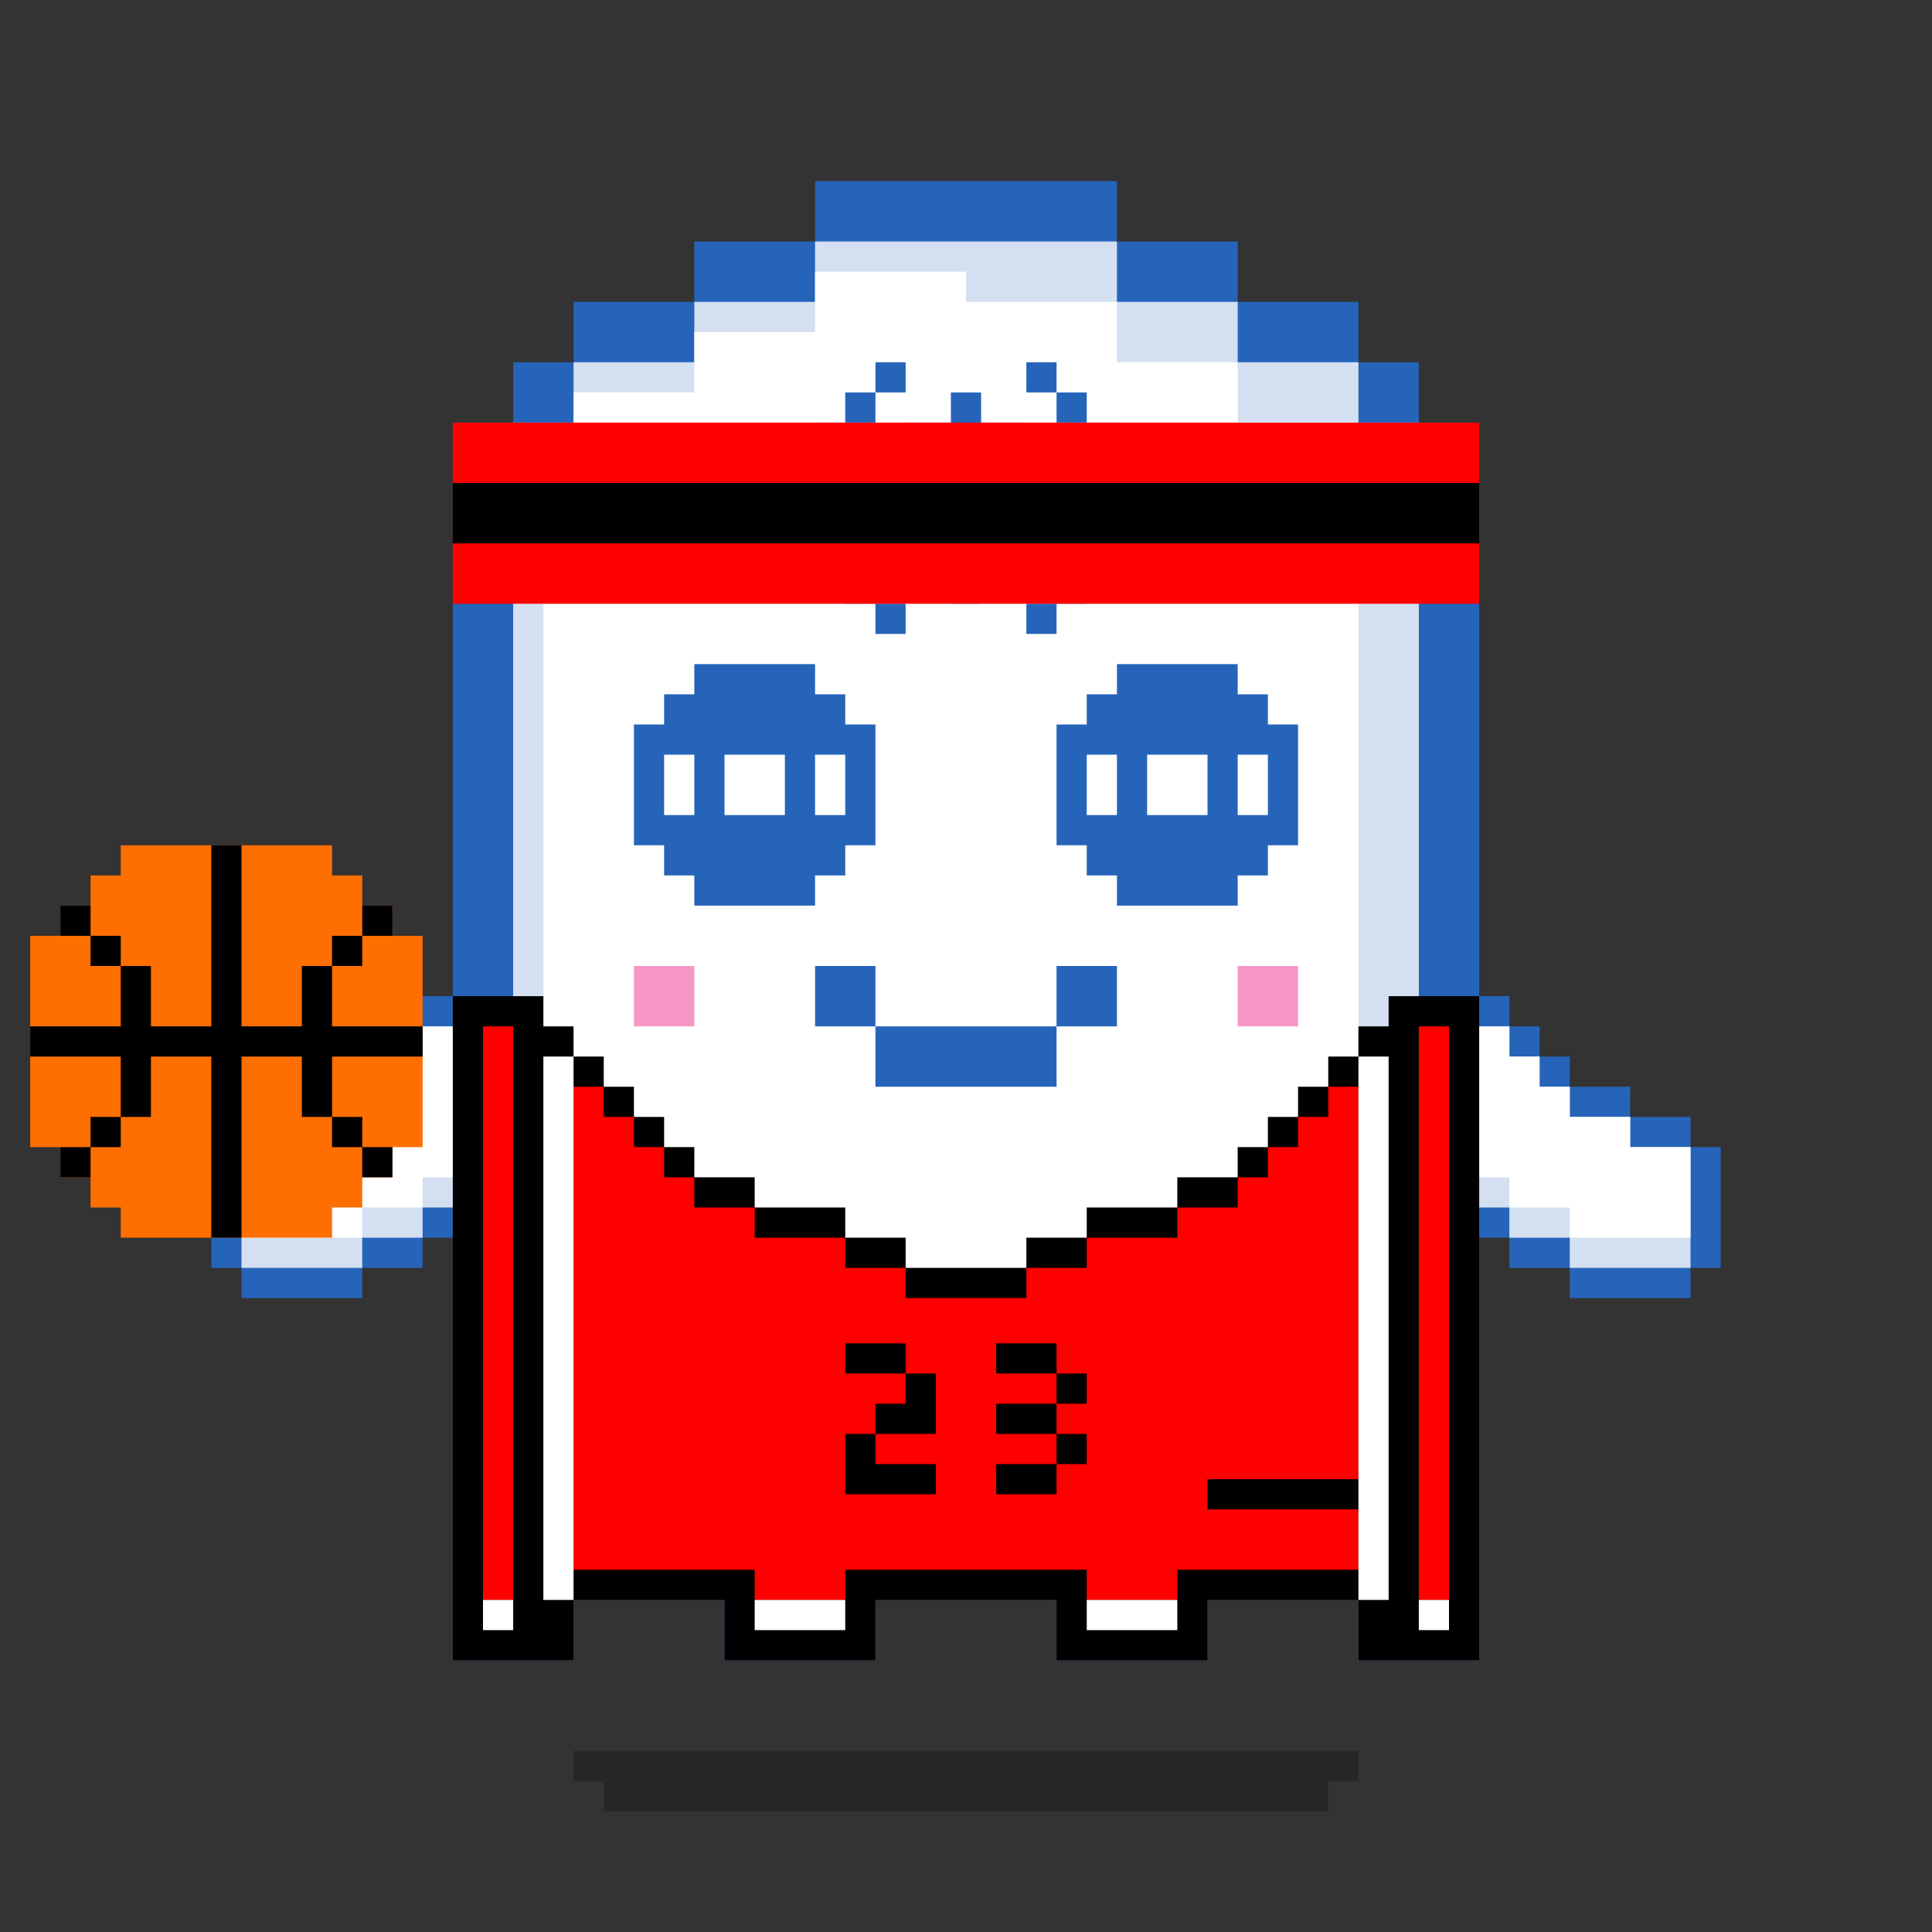 <svg xmlns="http://www.w3.org/2000/svg" viewBox="0 0 64 64"><rect x="0" y="0" width="64" height="64" fill="#333333" stroke="none"/><path d="M47 14v-2h-2v-2h-4V8h-4V6H27v2h-4v2h-4v2h-2v2h-2v41h4v-2h5v2h5v-2h6v2h5v-2h5v2h4V14z" fill="#2664ba"/><path d="M45 14v-2h-4v-2h-4V8H27v2h-4v2h-4v2h-2v39h2v-2h5v2h5v-2h6v2h5v-2h5v2h2V14z" fill="#d4e0f1"/><path d="M18,49h2v-1h2v1h2v2h5v-2h2v-1h2v1h2v2h5v-2h2v-1h2v1h1V14h-4v-2h-4v-2h-5V9h-5v2h-4v2h-4v2h-1V49z" fill="#fff"/><path d="M44,58H19v1h1v1h24v-1h1v-1H44z" opacity=".25" enable-background="new"/><path d="M21 32v2h2v-2h-2zm20 0v2h2v-2h-2z" fill="#f696c6"/><g fill="#2664ba"><path d="M29,32h-2v2h2V32z"/><path d="M29,34v2h6v-2H29z"/><path d="M35 32v2h2v-2h-2zm21 6v-1h-2v-1h-2v-1h-1v-1h-1v-1h-1v8h1v1h2v1h4v-1h1v-4z"/></g><path d="M54 38v-1h-2v-1h-1v-1h-1v-1h-1v6h1v1h2v1h4v-4z" fill="#d4e0f1"/><path d="M54,38v-1h-2v-1h-1v-1h-1v-1h-1v5h1v1h2v1h4v-3H54z" fill="#fff"/><path d="M8 38v-1h2v-1h2v-1h1v-1h1v-1h1v8h-1v1h-2v1H8v-1H7v-4z" fill="#2664ba"/><path d="M10 38v-1h2v-1h1v-1h1v-1h1v6h-1v1h-2v1H8v-4z" fill="#d4e0f1"/><path d="M8,38v3h4v-1h2v-1h1v-5h-1v1h-1v1h-1v1h-2v1H8z" fill="#fff"/><g fill="#2664ba"><path d="M30 17h3v1h-3v1h1.5v1h1v-1H34v-3h-3v-1h3v-1h-1.5v-1h-1v1H30v3zm4 3h1v1h-1v-1z"/><path d="M35,19h1v1h-1V19z"/><path d="M36 19h1v-5h-1v5zm-2-7h1v1h-1v-1z"/><path d="M35 13h1v1h-1v-1zm-7 1h-1v5h1v-5zm1 6h1v1h-1v-1z"/><path d="M28 19h1v1h-1v-1zm1-7h1v1h-1v-1z"/><path d="M28 13h1v1h-1v-1zm14 11v-1h-1v-1h-4v1h-1v1h-1v4h1v1h1v1h4v-1h1v-1h1v-4h-1z"/></g><path d="M41 25v2h1v-2h-1zm-5 2h1v-2h-1v2zm2-2v2h2v-2h-2z" fill="#fff"/><path d="M28,23h-1v-1h-4v1h-1v1h-1v4h1v1h1v1h4v-1h1v-1h1v-4h-1V23z" fill="#2664ba"/><path d="M27 27h1v-2h-1v2zm-5 0h1v-2h-1v2zm2-2v2h2v-2h-2z" fill="#fff"/><path d="M41 38v1h-2v1h-2 0-1v1h-2v1h-4v-1h-2v-1h-1 0-2v-1h-2v-1h-1v-1h-1v-1h-1v-1h-1v-1h-1v-1h-3v22h4v-2h5v2h5v-2h6v2h5v-2h5v2h4V33h-3v1h-1v1h-1v1h-1v1h-1v1h-1z"/><path d="M47 34v19h1V34h-1zm-3 3h-1v1h-1v1h-1v1h-2v1h-2 0-1v1h-2v1h-4v-1h-2v-1h-1 0-2v-1h-2v-1h-1v-1h-1v-1h-1v-1h-1v16h6v1h3v-1h8v1h3v-1h6v-2h-5v-1h5V36h-1v1zM16 53h1V34h-1v19z" fill="red"/><path d="M33 48.5v1h2v-1h-2zm-3-2h-1v1h2v-2h-1v1zm5-1h1v1h-1z"/><path d="M33 44.5v1h2v-1h-2zm0 2v1h2v-1h-2zm-5-2v1h2v-1h-2zm0 5h3v-1h-2v-1h-1v2z"/><path d="M35 47.5h1v1h-1z"/><path d="M47 53h1v1h-1zm-2 0h1V35h-1v18zm-9 0v1h3v-1h-3zm-20 0h1v1h-1zm2 0h1V35h-1v18zm7 0v1h3v-1h-3z" fill="#fff"/><path d="M15 14v6h34v-6H15z" fill="red"/><path d="M15 16v2h34v-2H15z"/><path d="M13 31v-1h-1v-1h-1v-1H4v1H3v1H2v1H1v7h1v1h1v1h1v1h7v-1h1v-1h1v-1h1v-7h-1z" fill="#ff6e00"/><path d="M12 30h1v1h-1z"/><path d="M11 31h1v1h-1zm-8 0h1v1H3zm0 6h1v1H3zm8 0h1v1h-1z"/><path d="M12 38h1v1h-1zm-1-4v-2h-1v2H8v-6H7v6H5v-2H4v2H1v1h3v2h1v-2h2v6h1v-6h2v2h1v-2h3v-1h-3zm-9-4h1v1H2zm0 8h1v1H2z"/></svg>